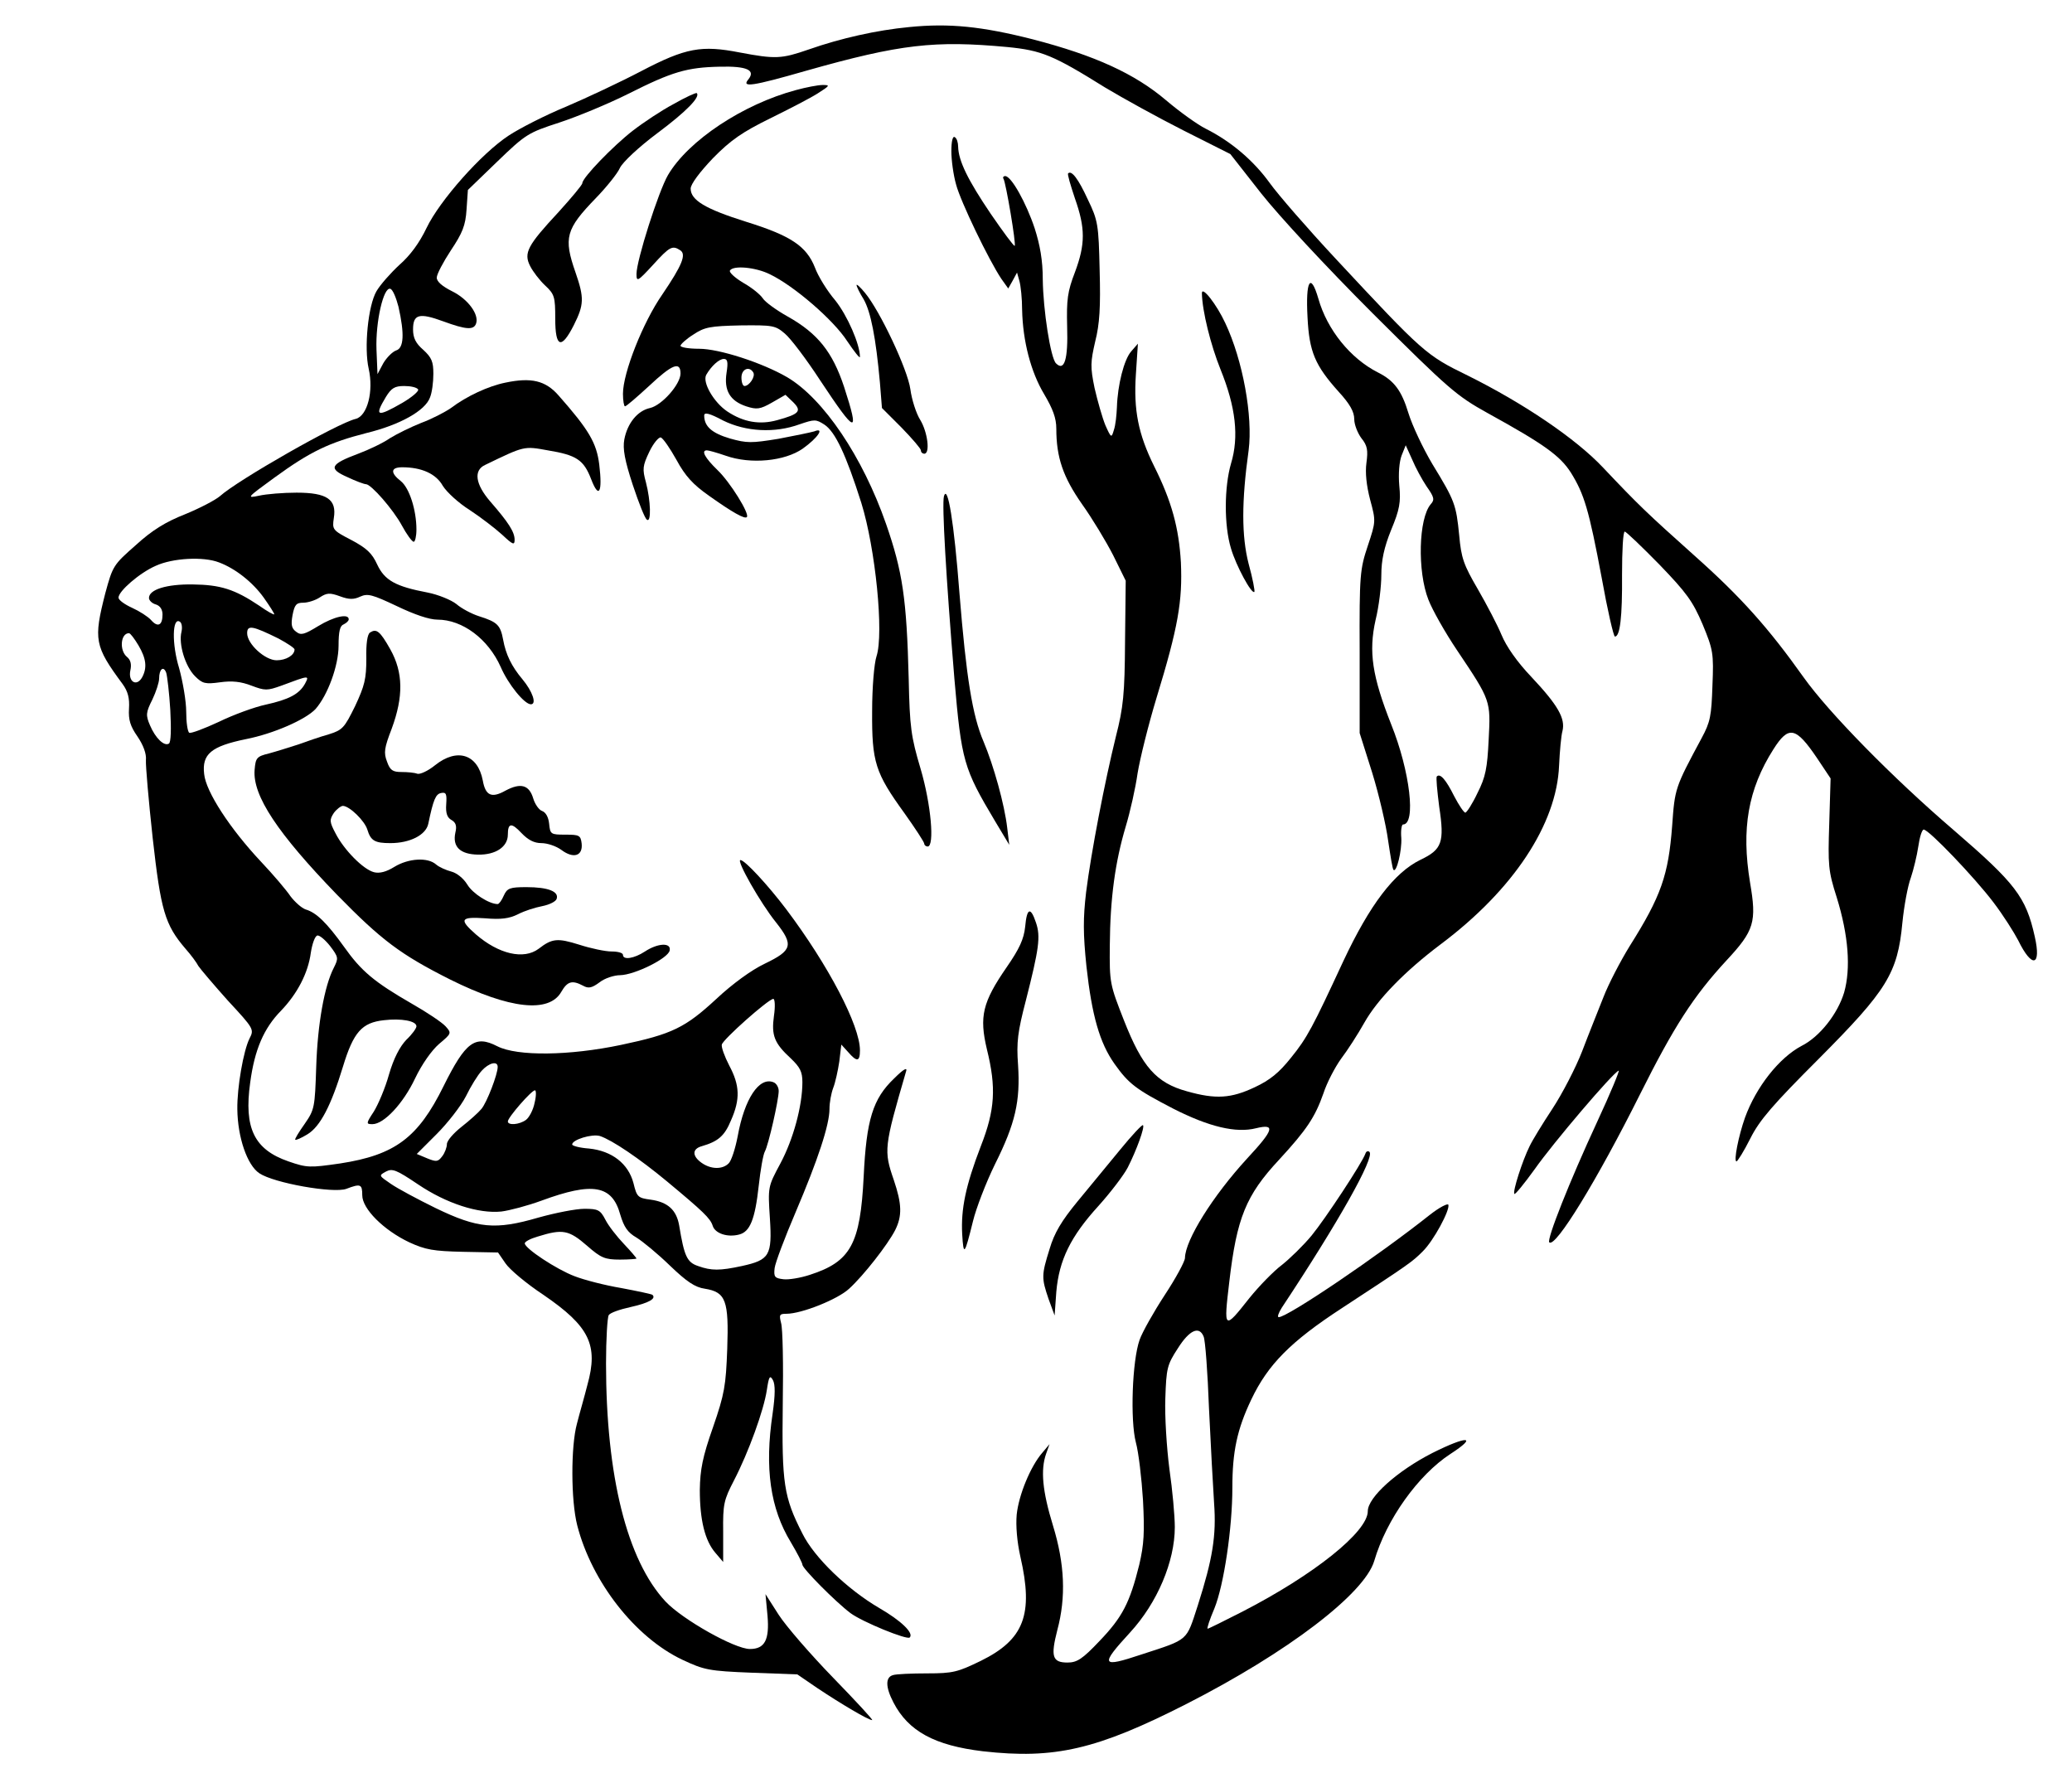 <?xml version="1.0" standalone="no"?>
<!DOCTYPE svg PUBLIC "-//W3C//DTD SVG 20010904//EN"
 "http://www.w3.org/TR/2001/REC-SVG-20010904/DTD/svg10.dtd">
<svg version="1.0" xmlns="http://www.w3.org/2000/svg"
 width="612pt" height="525pt" viewBox="0 0 612 525"
 preserveAspectRatio="xMidYMid meet">

<g transform="translate(0,525) scale(0.1,-0.1)"
fill="#000000" stroke="none">
<path d="M2685 5170 c-95 -9 -202 -33 -296 -66 -81 -28 -98 -29 -204 -9 -113
22 -159 14 -291 -55 -61 -32 -161 -79 -222 -105 -61 -25 -137 -64 -169 -85
-81 -53 -204 -192 -243 -273 -21 -44 -48 -81 -80 -109 -26 -24 -57 -59 -68
-78 -25 -43 -37 -168 -23 -229 15 -67 -4 -139 -38 -148 -53 -12 -349 -181
-401 -228 -14 -12 -60 -36 -104 -54 -56 -22 -97 -47 -145 -91 -66 -58 -68 -61
-90 -142 -35 -137 -32 -156 51 -268 16 -22 21 -42 19 -73 -2 -33 4 -52 25 -82
17 -25 27 -51 25 -70 -1 -16 8 -120 20 -230 24 -214 36 -256 97 -327 16 -18
33 -41 38 -51 6 -9 45 -55 87 -102 77 -83 78 -85 64 -112 -18 -36 -37 -145
-36 -209 1 -83 29 -165 65 -189 43 -29 219 -60 257 -46 42 16 47 14 47 -19 0
-40 63 -103 139 -139 48 -22 71 -26 159 -28 l103 -2 22 -32 c12 -18 62 -60
112 -93 136 -93 163 -148 130 -266 -9 -36 -24 -87 -31 -115 -18 -66 -18 -226
1 -300 43 -167 171 -331 311 -397 64 -30 78 -33 204 -38 l135 -5 60 -41 c69
-46 150 -94 161 -94 4 0 -48 56 -115 125 -67 69 -139 152 -161 186 l-39 61 6
-64 c6 -71 -8 -98 -52 -98 -45 0 -199 87 -249 140 -114 122 -176 371 -176 703
0 73 4 137 8 143 4 7 33 17 65 24 54 12 76 25 64 36 -2 2 -44 11 -92 20 -48 8
-110 24 -138 35 -53 20 -147 82 -147 97 0 5 17 14 38 20 74 23 92 20 147 -28
40 -35 52 -40 96 -40 27 0 49 2 49 3 0 2 -17 22 -37 43 -21 22 -46 54 -55 72
-15 29 -22 32 -62 32 -25 0 -86 -12 -136 -26 -127 -37 -179 -32 -303 28 -53
26 -113 58 -133 72 -35 24 -36 24 -14 36 19 10 31 5 95 -38 83 -56 178 -87
246 -80 24 3 77 17 118 32 152 56 209 46 233 -41 11 -37 22 -53 48 -68 18 -11
63 -48 99 -83 49 -47 74 -64 103 -68 62 -10 71 -35 66 -178 -4 -108 -8 -133
-42 -231 -31 -88 -38 -125 -39 -185 0 -89 15 -150 46 -186 l23 -27 0 89 c-1
82 2 94 32 152 43 83 88 207 97 267 6 40 9 45 18 29 7 -13 7 -43 -1 -99 -24
-161 -7 -280 54 -380 19 -32 34 -61 34 -66 0 -11 97 -109 142 -143 35 -26 167
-80 175 -72 13 13 -26 50 -90 87 -94 55 -192 149 -227 220 -55 108 -61 147
-58 381 2 117 0 225 -5 241 -6 24 -5 27 16 27 45 0 152 43 185 74 42 38 114
130 136 173 21 42 20 77 -4 148 -30 87 -29 97 36 320 5 14 -6 9 -35 -20 -63
-60 -82 -122 -90 -290 -10 -199 -38 -251 -159 -290 -27 -9 -63 -15 -78 -13
-26 3 -29 7 -26 33 2 16 30 90 62 165 66 155 100 258 100 305 0 19 5 46 11 62
6 15 14 51 18 78 l6 50 20 -22 c26 -30 35 -29 35 5 0 73 -93 251 -218 417 -53
70 -122 145 -135 145 -13 0 59 -127 105 -184 53 -67 48 -83 -33 -122 -40 -19
-96 -60 -143 -104 -92 -85 -130 -104 -282 -136 -152 -32 -306 -34 -365 -4 -66
34 -94 13 -159 -118 -75 -152 -143 -203 -305 -228 -90 -13 -98 -13 -153 6
-101 35 -132 98 -113 233 13 97 40 160 91 212 48 50 80 111 88 171 4 26 12 49
19 51 6 2 23 -12 38 -31 25 -33 25 -36 11 -64 -28 -54 -48 -167 -52 -292 -4
-121 -5 -127 -34 -169 -17 -24 -30 -45 -28 -47 2 -2 18 5 36 16 38 23 70 85
105 200 31 102 56 130 121 137 51 6 96 -2 96 -18 0 -6 -13 -24 -30 -40 -19
-20 -37 -54 -51 -102 -11 -40 -32 -89 -45 -110 -23 -35 -23 -37 -4 -37 34 0
91 61 126 135 20 42 49 83 71 102 37 31 37 32 19 52 -11 12 -56 42 -100 67
-111 64 -149 96 -200 168 -51 71 -82 101 -113 110 -12 4 -32 22 -45 39 -12 18
-51 64 -87 102 -92 98 -163 207 -168 259 -7 59 21 82 123 103 82 16 177 58
206 89 36 41 68 128 68 187 0 42 4 59 15 63 8 4 15 10 15 15 0 18 -44 8 -90
-20 -41 -25 -51 -28 -65 -17 -14 10 -16 21 -11 49 6 31 11 37 32 37 13 0 36 7
49 16 20 13 29 14 59 3 27 -10 41 -10 60 -1 22 10 36 6 108 -28 52 -25 96 -40
120 -40 74 0 150 -57 187 -140 22 -51 70 -110 89 -110 18 0 5 38 -25 74 -32
38 -49 73 -57 117 -8 43 -17 52 -71 69 -22 7 -52 23 -67 36 -15 12 -54 28 -85
34 -95 18 -127 36 -149 83 -15 33 -31 48 -76 72 -56 29 -57 31 -52 65 9 55
-20 75 -110 75 -39 0 -89 -4 -111 -9 -38 -8 -36 -6 45 53 107 78 163 104 272
132 99 24 174 66 188 105 6 14 10 45 10 70 0 36 -5 48 -30 71 -22 19 -30 35
-30 60 0 45 18 50 89 24 68 -25 90 -26 97 -7 10 27 -24 73 -71 96 -28 14 -45
28 -45 40 0 10 19 46 42 81 34 51 43 73 46 120 l4 58 87 84 c84 81 91 85 183
115 52 17 144 55 204 85 129 65 173 78 270 80 80 2 107 -10 84 -38 -20 -24 11
-20 171 26 279 79 380 90 595 70 101 -10 135 -24 289 -120 50 -30 153 -87 230
-126 l139 -70 91 -116 c53 -67 190 -215 330 -355 224 -223 247 -243 339 -294
167 -92 214 -126 246 -176 39 -63 53 -108 91 -311 17 -95 35 -173 39 -173 15
0 22 57 21 183 0 70 3 127 8 127 4 0 50 -44 102 -97 81 -84 99 -109 128 -177
31 -75 33 -85 29 -181 -3 -89 -6 -107 -32 -155 -79 -147 -79 -148 -87 -259
-11 -145 -32 -207 -126 -356 -27 -44 -62 -111 -77 -150 -15 -38 -44 -110 -63
-160 -19 -49 -59 -126 -88 -170 -29 -44 -59 -93 -67 -110 -21 -42 -51 -135
-45 -141 2 -3 29 30 60 73 54 77 231 285 248 291 4 2 -24 -66 -63 -150 -83
-179 -150 -349 -142 -357 18 -18 142 185 268 437 100 200 158 290 255 395 83
89 90 114 70 231 -26 158 -6 275 69 393 45 71 66 67 129 -26 l40 -60 -4 -133
c-4 -123 -3 -140 22 -218 35 -113 42 -210 22 -281 -19 -63 -72 -131 -126 -158
-66 -35 -134 -121 -167 -212 -19 -54 -34 -129 -25 -129 3 0 22 30 41 68 27 54
67 100 202 235 201 202 233 252 247 402 5 50 16 109 25 133 8 24 18 65 22 92
4 28 11 50 16 50 15 0 150 -141 206 -215 29 -38 61 -89 73 -112 41 -84 69 -77
49 11 -26 117 -57 157 -239 314 -182 156 -370 348 -444 452 -103 145 -185 237
-321 358 -142 127 -166 150 -271 261 -81 86 -235 190 -400 272 -123 60 -131
67 -390 345 -82 88 -170 189 -195 224 -47 65 -113 122 -189 160 -24 12 -77 50
-117 84 -92 78 -209 132 -394 180 -150 38 -246 48 -365 36z m-1508 -826 c18
-80 16 -122 -7 -129 -11 -4 -28 -21 -38 -38 l-17 -32 -3 73 c-3 82 21 186 41
179 7 -2 17 -26 24 -53z m58 -244 c3 -5 -18 -23 -47 -40 -75 -43 -83 -40 -48
18 16 26 26 32 54 32 19 0 37 -4 41 -10z m-588 -511 c48 -18 99 -58 132 -104
17 -24 31 -46 31 -49 0 -3 -20 8 -44 25 -73 49 -115 62 -197 63 -77 1 -129
-15 -129 -40 0 -7 9 -16 20 -19 13 -4 20 -15 20 -30 0 -32 -14 -39 -34 -16 -9
10 -34 26 -56 36 -22 10 -40 23 -40 30 0 19 62 73 110 94 50 23 141 28 187 10z
m-111 -205 c-9 -36 11 -102 40 -131 22 -22 30 -24 74 -18 36 5 62 2 93 -10 40
-15 46 -15 88 0 83 31 83 31 70 6 -17 -31 -48 -47 -116 -62 -33 -7 -96 -30
-139 -51 -43 -20 -83 -35 -87 -32 -5 3 -9 31 -9 62 0 31 -10 89 -21 129 -22
72 -20 151 2 137 6 -3 8 -17 5 -30z m287 -20 c26 -14 47 -28 47 -32 0 -17 -25
-32 -53 -32 -34 0 -87 48 -87 80 0 25 16 22 93 -16z m-414 -20 c23 -39 26 -66
11 -94 -16 -29 -42 -14 -35 20 4 18 1 31 -10 40 -23 19 -19 70 6 70 4 0 16
-16 28 -36z m94 -191 c3 -56 2 -95 -4 -99 -14 -9 -40 16 -56 54 -13 30 -12 38
7 76 11 23 20 51 20 62 0 28 13 39 21 17 3 -10 9 -60 12 -110z m1783 -903 c-8
-58 1 -81 50 -126 27 -26 34 -39 34 -70 0 -70 -27 -169 -65 -240 -37 -69 -37
-69 -31 -162 7 -110 -1 -123 -83 -141 -65 -14 -90 -14 -129 0 -33 11 -41 29
-56 120 -8 46 -34 69 -84 76 -38 5 -41 8 -51 49 -15 57 -63 95 -131 102 -28 2
-50 8 -50 12 0 14 58 32 82 25 36 -12 116 -66 198 -134 107 -89 128 -109 135
-131 7 -23 44 -35 78 -26 32 8 47 44 58 144 5 46 13 92 18 101 11 20 41 153
41 179 0 11 -7 23 -16 26 -42 16 -85 -49 -105 -159 -7 -37 -19 -74 -27 -81
-18 -18 -52 -18 -80 2 -28 20 -28 41 1 49 48 14 67 30 86 76 28 63 26 104 -5
162 -14 27 -24 55 -22 62 3 15 137 134 152 135 5 0 6 -23 2 -50z m-816 -151
c0 -22 -32 -105 -48 -124 -9 -11 -36 -35 -59 -53 -24 -19 -43 -41 -43 -51 0
-9 -6 -26 -14 -36 -12 -16 -17 -17 -44 -6 l-31 13 59 59 c32 32 71 82 86 111
14 29 35 63 47 76 21 23 47 30 47 11z m109 -106 c-4 -21 -16 -43 -25 -50 -20
-15 -54 -17 -54 -5 0 12 70 92 80 92 4 0 4 -17 -1 -37z"/>
<path d="M2351 4984 c-157 -42 -318 -149 -378 -251 -28 -48 -93 -252 -93 -292
0 -24 3 -23 49 27 49 54 57 58 80 43 19 -12 6 -44 -53 -131 -57 -82 -116 -231
-116 -293 0 -20 3 -37 6 -37 4 0 35 27 71 60 68 64 93 74 93 37 0 -32 -55 -94
-90 -102 -37 -8 -67 -45 -76 -93 -5 -27 1 -61 25 -134 18 -54 36 -100 42 -103
13 -9 11 56 -3 110 -11 40 -10 49 10 91 12 25 28 44 34 42 7 -3 27 -32 46 -66
26 -48 49 -73 96 -106 69 -49 106 -70 112 -63 9 9 -50 104 -87 139 -37 36 -49
58 -31 58 5 0 30 -7 56 -16 74 -26 174 -16 227 21 45 32 66 64 34 51 -10 -3
-58 -13 -106 -22 -80 -13 -93 -13 -143 1 -54 16 -76 36 -76 68 0 10 15 7 56
-15 67 -33 152 -38 226 -11 44 15 48 15 73 -1 32 -21 64 -89 109 -231 42 -135
67 -386 45 -453 -7 -21 -13 -92 -13 -162 -1 -151 9 -182 95 -301 32 -45 59
-86 59 -91 0 -4 5 -8 10 -8 21 0 10 125 -21 230 -28 94 -32 122 -35 265 -6
237 -18 317 -67 458 -69 198 -185 370 -292 433 -74 43 -201 84 -260 84 -30 0
-55 4 -55 9 0 4 17 20 38 33 33 22 49 25 139 27 95 1 103 0 131 -24 17 -14 64
-76 105 -139 106 -160 117 -163 70 -18 -34 102 -77 157 -166 207 -34 19 -67
43 -74 54 -7 11 -33 32 -58 46 -25 15 -42 31 -39 36 9 16 76 10 118 -11 71
-34 188 -135 228 -197 21 -31 38 -53 38 -47 0 37 -37 122 -73 167 -24 28 -51
72 -60 97 -25 63 -71 94 -203 135 -121 38 -164 64 -164 98 0 13 26 48 66 90
53 54 87 77 168 117 55 27 119 60 141 74 36 23 38 25 15 25 -14 0 -50 -7 -79
-15z m-205 -835 c-8 -52 10 -83 58 -99 31 -10 41 -9 76 11 l40 23 23 -22 c26
-26 18 -35 -48 -53 -51 -14 -99 -6 -147 26 -40 27 -74 86 -62 108 15 26 38 47
52 47 11 0 13 -9 8 -41z m79 1 c7 -12 -12 -40 -26 -40 -5 0 -9 11 -9 25 0 25
23 35 35 15z"/>
<path d="M1990 4943 c-36 -19 -90 -55 -121 -79 -58 -45 -149 -139 -149 -155 0
-5 -32 -43 -70 -85 -92 -99 -104 -121 -84 -160 8 -16 28 -42 44 -57 28 -26 30
-34 30 -98 0 -86 18 -92 55 -19 30 60 31 80 5 155 -36 103 -29 128 60 220 32
33 64 73 71 89 8 17 56 62 111 103 87 65 127 107 116 118 -2 2 -33 -12 -68
-32z"/>
<path d="M2810 4803 c0 -26 6 -70 14 -98 13 -50 97 -224 134 -279 l20 -28 13
23 13 24 7 -25 c4 -14 8 -52 8 -85 2 -93 26 -184 65 -249 26 -44 36 -71 36
-102 0 -85 20 -143 76 -223 30 -42 71 -110 92 -151 l37 -75 -2 -180 c-1 -155
-5 -194 -27 -280 -33 -134 -73 -341 -88 -460 -9 -77 -9 -122 1 -219 16 -145
39 -226 83 -288 42 -59 63 -75 173 -132 106 -54 186 -73 245 -58 58 14 53 -4
-26 -89 -102 -111 -183 -241 -184 -294 0 -10 -27 -60 -60 -110 -32 -49 -66
-109 -74 -132 -22 -62 -28 -238 -11 -303 8 -29 17 -106 21 -170 5 -96 3 -131
-11 -191 -28 -113 -50 -155 -117 -225 -51 -54 -67 -64 -95 -64 -45 0 -50 18
-30 96 26 97 22 195 -13 309 -31 101 -37 164 -20 212 l10 28 -21 -25 c-35 -40
-70 -125 -76 -183 -3 -33 1 -81 11 -125 39 -170 11 -244 -117 -307 -68 -33
-82 -37 -158 -37 -46 0 -92 -2 -101 -5 -23 -6 -23 -35 1 -81 44 -85 122 -127
264 -144 212 -24 337 5 602 140 298 152 525 325 554 422 36 123 130 254 225
316 82 53 51 55 -53 3 -104 -53 -191 -131 -191 -172 0 -61 -159 -188 -371
-297 -53 -27 -99 -50 -102 -50 -3 0 6 27 20 60 28 69 53 237 53 357 0 106 14
172 56 260 49 103 116 171 268 270 200 131 207 136 238 167 32 31 81 122 76
138 -2 5 -27 -8 -55 -30 -155 -123 -420 -302 -446 -302 -5 0 -1 12 9 28 167
252 275 444 259 460 -4 4 -10 2 -12 -5 -10 -28 -118 -192 -159 -242 -24 -29
-64 -68 -88 -87 -24 -18 -67 -62 -96 -98 -75 -95 -76 -94 -59 49 22 188 49
255 147 360 81 88 106 125 131 196 10 31 34 77 52 102 19 25 50 73 69 107 39
69 120 152 225 231 215 161 343 355 350 528 2 42 6 88 10 102 9 37 -13 76 -92
160 -42 44 -74 90 -88 124 -12 29 -44 90 -70 135 -42 72 -49 92 -55 159 -9 91
-13 102 -79 210 -28 47 -60 115 -71 151 -20 66 -42 96 -90 120 -81 41 -150
126 -176 218 -23 79 -38 54 -32 -55 5 -102 22 -142 92 -220 33 -36 46 -59 46
-81 0 -16 10 -41 21 -56 18 -22 20 -36 15 -73 -4 -29 0 -67 11 -109 17 -63 17
-64 -7 -136 -23 -69 -25 -85 -24 -313 l0 -240 37 -117 c20 -65 41 -155 47
-200 7 -46 13 -85 16 -87 9 -9 25 57 23 94 -2 22 1 40 5 40 39 0 21 157 -35
296 -56 142 -67 214 -46 308 10 40 17 100 17 133 0 43 8 81 29 133 25 60 29
82 24 131 -3 35 0 71 7 89 l12 30 19 -42 c10 -24 29 -59 43 -80 22 -31 24 -39
12 -52 -36 -42 -40 -198 -7 -282 12 -31 50 -98 85 -150 100 -149 99 -148 93
-264 -4 -83 -9 -110 -33 -157 -15 -32 -32 -58 -36 -58 -4 0 -19 22 -33 49 -24
48 -41 68 -51 58 -3 -2 1 -43 7 -90 16 -105 8 -126 -55 -156 -78 -38 -150
-133 -228 -299 -91 -196 -107 -227 -155 -286 -35 -44 -62 -66 -107 -87 -70
-33 -115 -36 -200 -12 -91 25 -132 72 -186 209 -42 107 -43 111 -42 222 1 140
16 247 47 351 13 43 29 114 35 157 7 43 32 144 56 223 64 209 77 286 72 400
-6 102 -27 180 -79 284 -47 95 -61 166 -54 271 l6 91 -20 -23 c-21 -24 -40
-99 -42 -165 -1 -23 -4 -53 -9 -67 -7 -24 -8 -24 -25 14 -9 22 -23 71 -32 110
-13 63 -12 77 2 138 13 51 16 101 13 210 -3 135 -5 147 -35 209 -28 61 -48 87
-58 77 -3 -2 7 -35 20 -74 31 -88 31 -135 0 -218 -22 -57 -25 -81 -23 -161 3
-96 -8 -133 -33 -108 -16 16 -38 158 -39 248 0 56 -8 101 -24 151 -25 75 -69
154 -87 154 -5 0 -8 -4 -5 -8 7 -11 38 -194 33 -198 -2 -2 -34 41 -71 95 -67
99 -95 156 -96 198 0 12 -4 25 -10 28 -6 4 -10 -12 -10 -42z m745 -3500 c5
-10 12 -106 16 -213 5 -107 12 -233 15 -279 7 -96 -4 -164 -48 -302 -35 -107
-25 -99 -166 -145 -120 -40 -124 -33 -34 65 80 87 132 209 132 311 0 33 -7
110 -16 172 -8 62 -14 156 -12 208 3 89 5 99 37 148 34 54 63 67 76 35z"/>
<path d="M2530 4408 c0 -4 9 -23 21 -42 21 -37 36 -113 48 -246 l6 -75 58 -58
c31 -32 57 -62 57 -67 0 -6 5 -10 10 -10 18 0 10 64 -12 100 -12 19 -25 60
-29 90 -8 59 -90 232 -134 285 -14 17 -25 27 -25 23z"/>
<path d="M3550 4384 c1 -53 26 -153 55 -225 45 -111 55 -199 31 -278 -20 -69
-21 -182 0 -251 15 -51 61 -136 69 -128 2 2 -5 40 -17 83 -21 82 -21 184 0
335 13 100 -17 266 -69 376 -25 54 -69 111 -69 88z"/>
<path d="M1493 4120 c-50 -10 -115 -40 -161 -75 -19 -13 -58 -33 -88 -44 -30
-12 -71 -32 -92 -45 -20 -14 -62 -34 -94 -46 -83 -31 -89 -44 -32 -69 25 -12
50 -21 55 -21 15 0 80 -74 106 -122 14 -26 30 -48 35 -48 4 0 8 16 8 36 0 58
-21 123 -46 143 -32 25 -30 41 4 41 57 0 100 -19 120 -55 12 -19 47 -51 79
-71 32 -21 75 -54 96 -73 32 -30 37 -32 37 -15 0 23 -18 51 -72 113 -44 51
-50 92 -15 108 116 56 114 56 185 43 85 -14 106 -28 128 -85 23 -60 34 -40 24
43 -8 64 -30 102 -121 205 -38 43 -80 53 -156 37z"/>
<path d="M2788 3784 c-6 -25 6 -235 31 -539 21 -243 27 -264 120 -420 l42 -70
-6 50 c-8 69 -40 184 -70 255 -33 77 -51 190 -71 437 -16 210 -35 326 -46 287z"/>
<path d="M1093 3382 c-8 -5 -12 -33 -11 -77 0 -60 -5 -80 -33 -140 -32 -65
-37 -71 -79 -84 -25 -7 -65 -21 -90 -30 -25 -8 -63 -20 -85 -26 -37 -9 -40
-13 -43 -49 -6 -76 68 -187 243 -368 132 -135 188 -177 335 -251 175 -87 292
-100 328 -36 18 31 32 35 64 18 16 -9 26 -7 49 10 15 12 43 21 61 21 43 1 142
50 146 73 5 24 -35 22 -73 -3 -32 -21 -65 -26 -65 -10 0 6 -15 10 -34 10 -18
0 -61 9 -95 20 -64 20 -80 19 -120 -12 -44 -33 -118 -16 -186 43 -50 44 -45
52 28 47 46 -4 71 -1 97 12 19 10 51 20 72 24 20 4 39 13 42 21 8 22 -25 35
-89 35 -49 0 -57 -3 -67 -25 -6 -14 -14 -25 -18 -25 -25 0 -74 31 -90 58 -11
18 -31 34 -47 38 -15 4 -36 13 -45 21 -25 22 -82 18 -123 -7 -24 -15 -44 -20
-60 -16 -32 8 -89 66 -114 115 -18 34 -18 40 -5 60 8 11 21 21 27 21 20 -1 64
-44 72 -70 10 -33 22 -40 68 -40 58 0 105 24 112 57 15 72 22 88 38 91 15 3
17 -3 15 -33 -2 -27 3 -40 16 -47 12 -7 16 -17 11 -37 -9 -42 14 -64 67 -65
52 -1 88 23 88 59 0 35 11 36 40 5 20 -21 38 -30 59 -30 18 0 44 -9 59 -20 36
-27 64 -18 60 19 -3 24 -7 26 -48 26 -43 0 -45 1 -48 32 -2 20 -10 34 -21 38
-9 3 -21 20 -26 37 -12 40 -37 47 -82 23 -41 -23 -59 -15 -67 30 -15 78 -76
97 -141 45 -21 -17 -45 -28 -53 -25 -7 3 -28 5 -46 5 -26 0 -34 5 -43 31 -10
26 -8 40 14 97 35 95 34 166 -4 234 -31 55 -41 62 -60 50z"/>
<path d="M3028 2513 c-4 -37 -17 -65 -55 -120 -71 -103 -81 -145 -58 -242 28
-113 24 -179 -18 -286 -45 -117 -59 -186 -55 -260 4 -66 7 -62 32 39 9 37 38
113 65 168 60 120 75 186 68 293 -5 67 -1 98 23 190 39 153 44 189 30 230 -16
48 -27 44 -32 -12z"/>
<path d="M3308 1854 c-35 -42 -91 -111 -126 -153 -46 -56 -68 -92 -82 -140
-24 -77 -24 -85 -3 -147 l18 -49 5 70 c8 93 42 163 124 253 36 40 75 91 87
114 26 51 51 120 45 125 -2 3 -33 -30 -68 -73z"/>
</g>
</svg>
